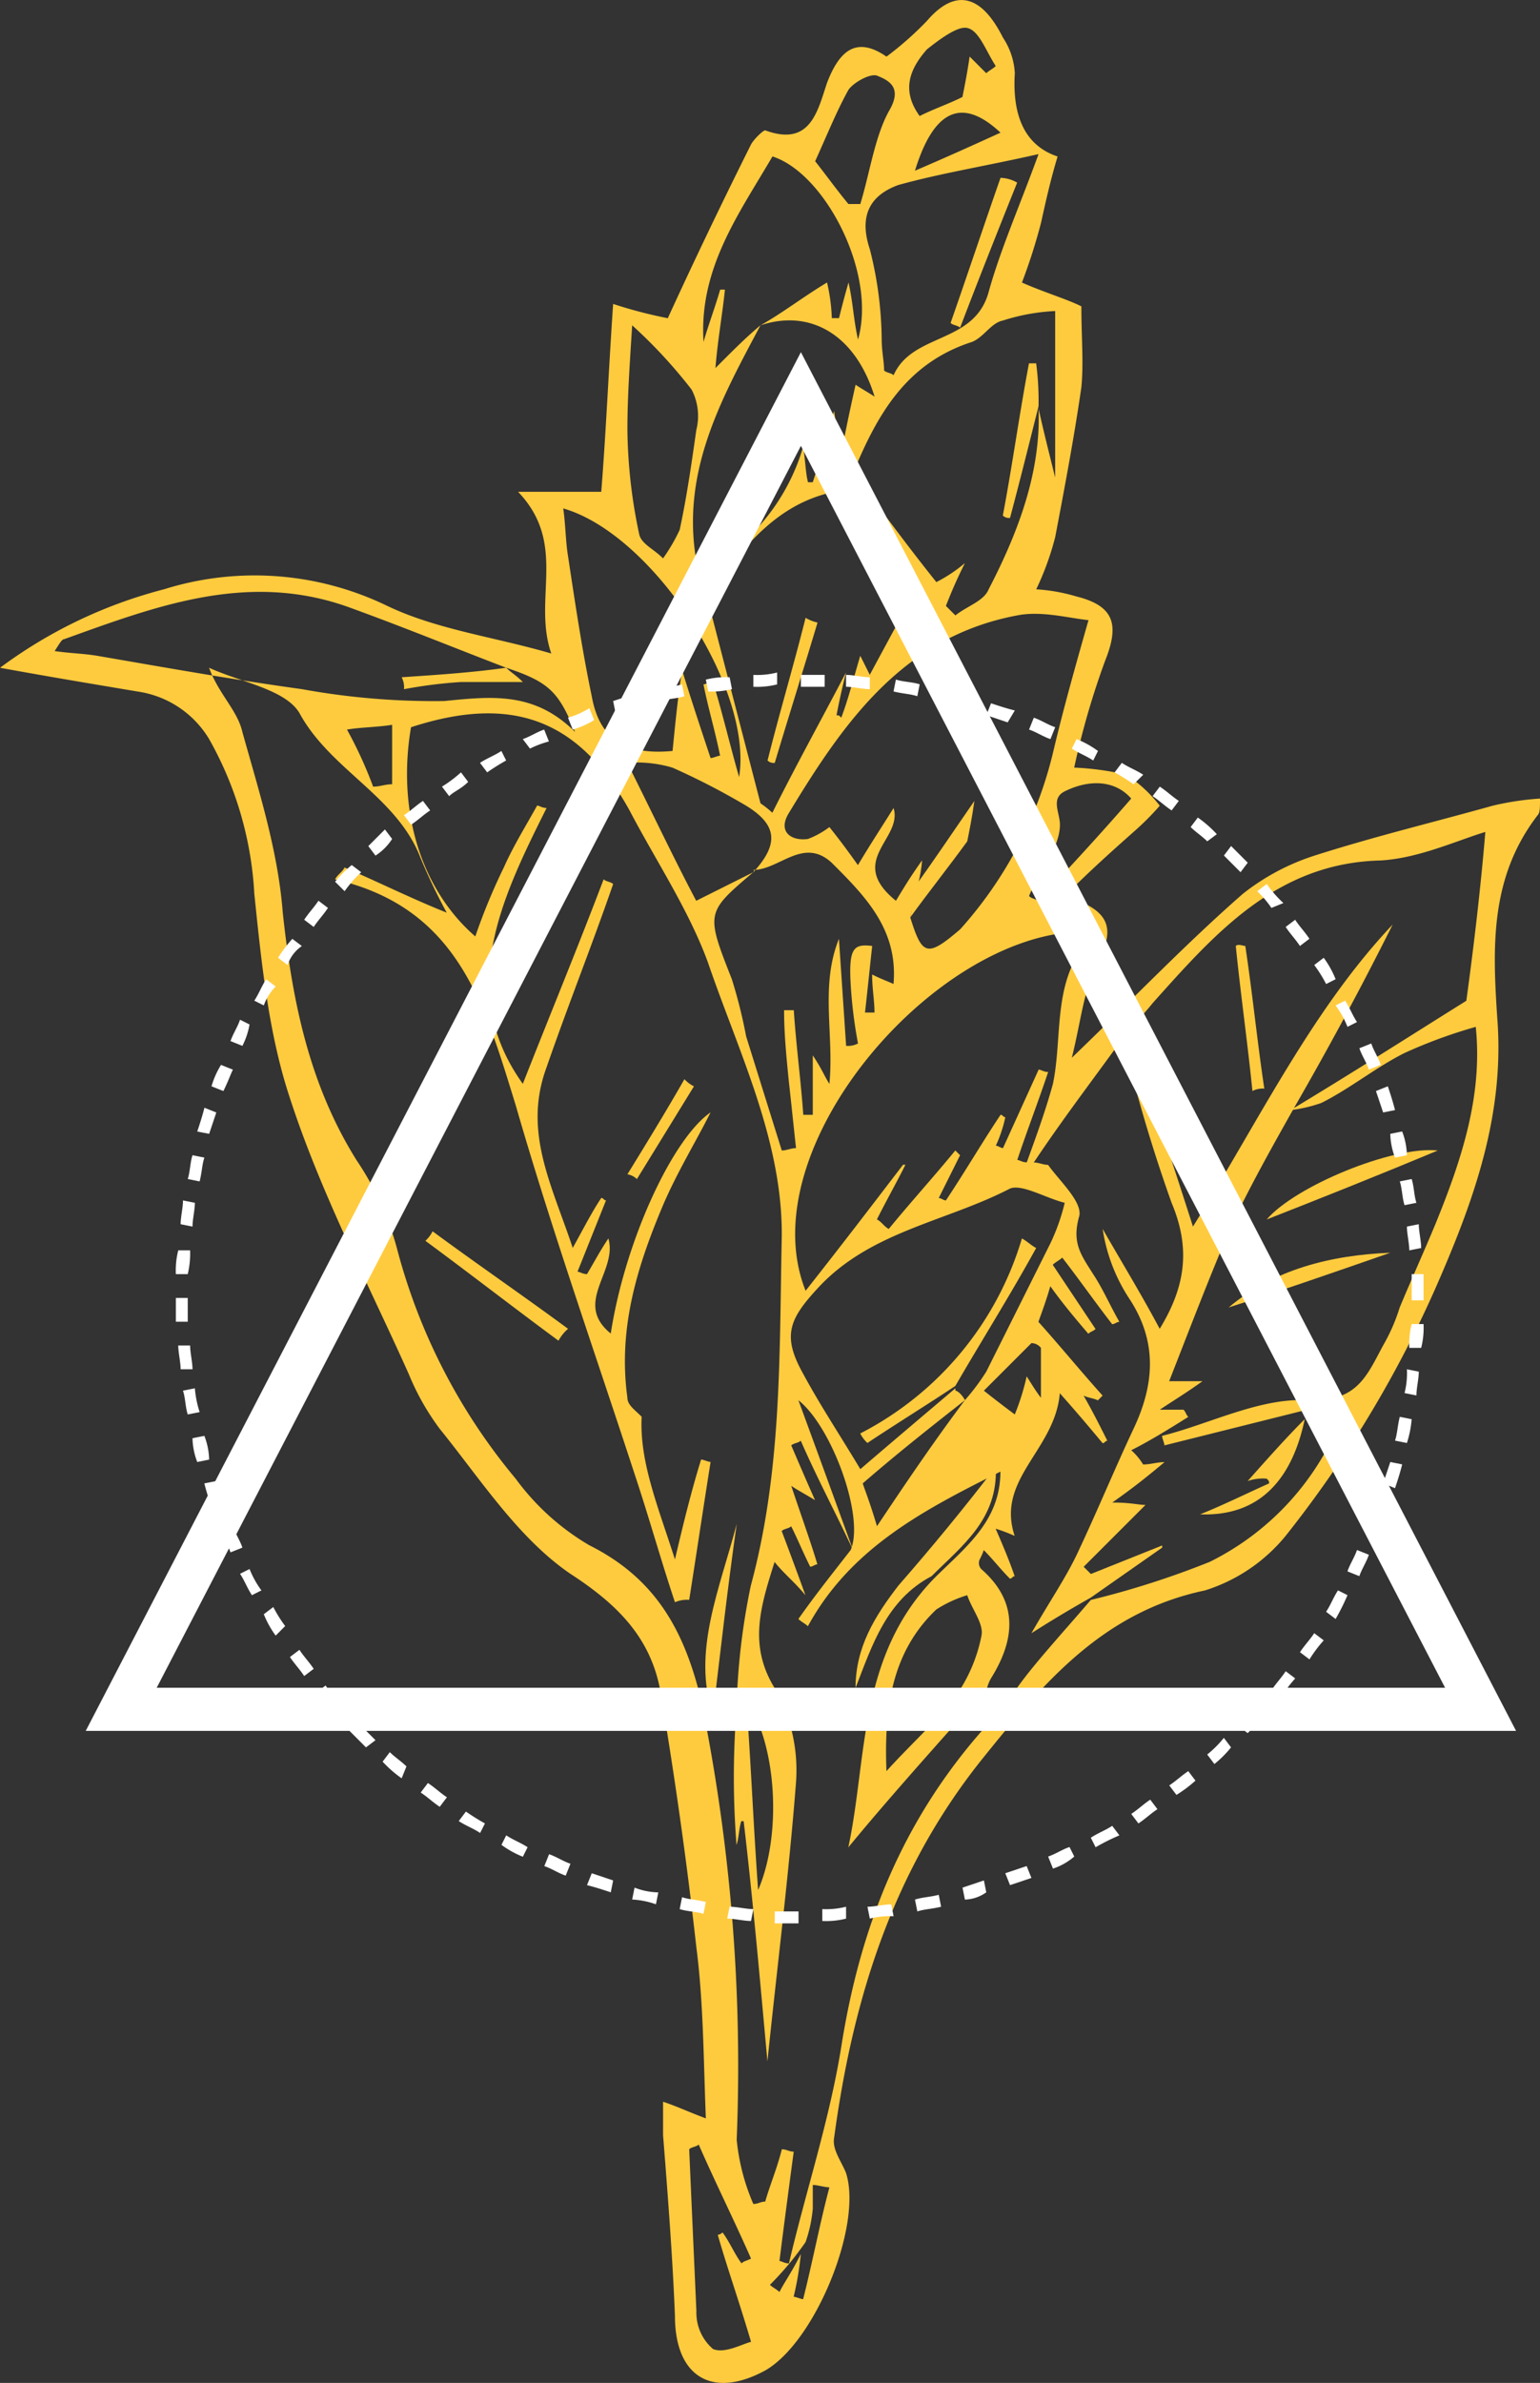 <svg xmlns="http://www.w3.org/2000/svg" viewBox="-1967.738 1848.949 107.093 165.602">
  <rect x="-1967.738" y="1848.949" width="107.093" height="165.602" fill="#333333" stroke="none"/>
  <defs>
    <style>
      .cls-1 {
        fill: #ffcb3e;
      }

      .cls-2 {
        fill: none;
        stroke: #fff;
        stroke-miterlimit: 10;
        stroke-width: 3px;
      }

      .cls-3 {
        fill: #fff;
      }
    </style>
  </defs>
  <g id="Group_1168" data-name="Group 1168" transform="translate(-1967.738 1848.949)">
    <g id="Group_7" data-name="Group 7" transform="translate(0 0)">
      <path id="Path_42" data-name="Path 42" class="cls-1" d="M36.128,34.1h5.784c.331-4.132.5-8.263.826-13.056a32.2,32.2,0,0,0,3.8.992c1.818-3.966,3.8-8.1,5.784-12.064.165-.331.826-.992.992-.992,3.14,1.157,3.636-1.322,4.3-3.305.826-2.148,1.983-3.305,4.132-1.818a22.755,22.755,0,0,0,2.81-2.479c1.983-2.314,3.8-1.818,5.289,1.157a4.918,4.918,0,0,1,.826,2.479c-.165,2.644.5,4.958,2.975,5.784-.5,1.653-.826,3.14-1.157,4.627a39.874,39.874,0,0,1-1.322,4.132c1.487.661,3.14,1.157,4.132,1.653,0,2.148.165,3.966,0,5.619-.5,3.471-1.157,6.941-1.818,10.412a19.625,19.625,0,0,1-1.322,3.636,12.287,12.287,0,0,1,2.81.5c2.644.661,2.975,1.983,1.983,4.462A55.033,55.033,0,0,0,74.8,53.267a19.317,19.317,0,0,1,3.636.5,9.659,9.659,0,0,1,2.314,2.148,18.856,18.856,0,0,1-1.818,1.818c-1.487,1.322-2.975,2.644-4.793,4.462,3.305.992,3.471,2.314,2.314,4.627-.992,1.818-1.157,3.966-1.818,6.611,4.3-4.132,7.933-7.933,11.9-11.4a15.8,15.8,0,0,1,4.958-2.644c4.132-1.322,8.263-2.314,12.395-3.471a19.823,19.823,0,0,1,3.305-.5c0,.661,0,.992-.165,1.157-3.305,4.3-3.14,9.09-2.81,14.048.5,6.28-1.322,11.9-3.8,17.683a79.14,79.14,0,0,1-10.908,18.344,11.794,11.794,0,0,1-5.619,3.8c-7.106,1.487-11.238,6.445-15.37,11.569-6.28,7.768-9.09,16.692-10.412,26.442-.165.826.5,1.653.826,2.479,1.157,3.636-2.148,11.734-5.619,13.717-3.636,1.983-6.28.5-6.28-3.8-.165-4.132-.5-8.429-.826-12.56v-2.314c.992.331,1.653.661,2.975,1.157-.165-4.132-.165-8.1-.661-11.9-.661-5.95-1.487-11.734-2.479-17.683-.661-3.8-2.975-6.115-6.28-8.263-3.636-2.479-6.28-6.611-9.09-10.081a17.286,17.286,0,0,1-2.148-3.8c-2.81-6.28-6.115-12.56-8.263-19.171-1.487-4.462-1.983-9.42-2.479-14.213a24.522,24.522,0,0,0-3.14-10.742,6.956,6.956,0,0,0-4.958-3.305c-2.975-.5-5.95-.992-9.585-1.653a32.891,32.891,0,0,1,11.4-5.454,21.131,21.131,0,0,1,15.535,1.157c3.471,1.653,7.437,2.148,11.4,3.305C37.12,41.533,39.6,37.732,36.128,34.1ZM63.4,63.679c.826,2.644,1.157,2.81,3.471.826a28.2,28.2,0,0,0,6.445-12.23c.661-2.81,1.487-5.784,2.479-9.255-1.487-.165-3.305-.661-4.958-.331C62.9,44.178,58.769,50.127,54.968,56.407c-.826,1.322.165,1.983,1.322,1.818a5.945,5.945,0,0,0,1.487-.826c.661.826,1.157,1.487,1.983,2.644.992-1.653,1.653-2.644,2.479-3.966.661,2.148-3.305,3.636.165,6.445.5-.826.992-1.653,1.818-2.81a8.979,8.979,0,0,1-.331,1.818C63.727,62.192,63.562,62.853,63.4,63.679ZM52.985,22.528c-2.81,5.289-5.784,10.577-4.3,17.188a14.293,14.293,0,0,0,7.272-8.759c.165,1.157.165,1.818.331,2.479h.331c.5-1.487.826-2.81,1.487-4.958.165,1.322.331,1.983.5,2.975.331-1.818.661-3.305.992-4.793.5.331.826.5,1.322.826-1.322-4.3-4.462-6.115-7.933-4.958,1.487-.826,2.975-1.983,4.627-2.975a12.756,12.756,0,0,1,.331,2.479h.5c.165-.661.331-1.322.661-2.479.331,1.487.331,2.479.661,3.966,1.322-4.627-2.314-11.569-5.95-12.725-2.314,3.966-5.123,7.767-4.793,12.891.331-1.157.826-2.479,1.157-3.636h.331c-.165,1.653-.5,3.471-.661,5.454C51.167,24.18,51.994,23.354,52.985,22.528Zm-.5,38.011c1.818-1.983,1.653-3.305-.5-4.627a49.8,49.8,0,0,0-5.123-2.644,8.7,8.7,0,0,0-3.14-.331c1.818,3.636,3.305,6.776,4.793,9.585l3.966-1.983c-3.305,2.81-3.305,2.81-1.487,7.437a34.781,34.781,0,0,1,.992,3.966l2.479,7.933c.331,0,.661-.165.992-.165-.165-1.487-.331-3.14-.5-4.627-.165-1.653-.331-3.305-.331-4.958H55.3c.165,2.479.5,4.958.661,7.272h.661V73.264c.661.992.826,1.487,1.157,1.983.331-3.471-.661-6.776.661-10.081l.5,7.437a1.49,1.49,0,0,0,.826-.165,32.509,32.509,0,0,1-.5-3.966c-.165-2.644.165-2.975,1.487-2.81-.165,1.487-.331,3.14-.5,4.627h.661c0-.826-.165-1.653-.165-2.644.661.331,1.157.5,1.487.661.331-3.8-1.983-6.115-4.3-8.429-1.983-1.818-3.636.5-5.454.5C52.655,60.539,52.489,60.539,52.489,60.539ZM35.3,46.326h0C31.831,45,28.2,43.517,24.559,42.194c-7.106-2.644-13.552-.165-20,2.148-.165,0-.331.331-.661.826,1.157.165,1.983.165,2.975.331,4.793.826,9.42,1.653,14.213,2.314A51.27,51.27,0,0,0,31,48.64c3.305-.331,6.28-.661,9.09,2.148C38.938,47.979,38.276,47.318,35.3,46.326Zm37.02-18.014c.331,1.487.661,2.81,1.157,4.793V21.536a14.057,14.057,0,0,0-3.636.661c-.826.165-1.322,1.157-2.148,1.487-4.627,1.487-6.611,5.123-8.263,9.09,1.983,2.644,3.8,5.123,5.784,7.6A10.258,10.258,0,0,0,67.2,39.054c-.661,1.322-.992,2.148-1.322,2.975l.661.661c.826-.661,1.983-.992,2.314-1.818,2.148-4.132,3.636-8.263,3.471-12.56ZM67.2,97.228a15.5,15.5,0,0,0,1.487-1.983l4.462-8.924a14.064,14.064,0,0,0,.992-2.81c-1.322-.331-2.975-1.322-3.8-.992-4.462,2.314-9.751,2.975-13.387,6.941-1.983,2.148-2.479,3.305-.992,5.95,1.157,2.148,2.479,4.132,3.966,6.611,2.314-1.983,4.462-3.8,6.611-5.619v.165c.165,0,.5.331.661.661-2.314,1.818-4.627,3.636-7.106,5.784.165.5.5,1.322.992,2.975C63.4,102.516,65.215,99.872,67.2,97.228Zm8.759,13.882a60.439,60.439,0,0,0,8.263-2.644A18.747,18.747,0,0,0,93.475,98.22c-.165-.331-.331-.5-.5-.826l-11.9,2.975c0-.165-.165-.5-.165-.661,3.305-.826,6.776-2.644,10.081-2.479,3.471.165,4.132-1.653,5.289-3.8a12.793,12.793,0,0,0,1.157-2.644c.826-1.983,1.653-3.8,2.479-5.784,1.818-4.462,3.305-8.924,2.81-13.717A34.569,34.569,0,0,0,97.772,73.1c-1.983.992-3.8,2.479-5.784,3.471a10.093,10.093,0,0,1-2.148.5c4.132-2.479,8.263-5.123,12.23-7.6.5-3.636.992-7.767,1.322-11.734-2.148.661-4.627,1.818-7.272,1.983-7.272.165-11.569,5.123-15.866,9.916-.661.826-1.322,1.487-1.983,2.314-2.148,2.975-4.3,5.784-6.28,8.759.331,0,.661.165.992.165.826,1.157,2.479,2.644,2.148,3.636-.5,1.818.165,2.644.992,3.966.661.992,1.157,2.148,1.818,3.305-.165,0-.331.165-.5.165-1.157-1.487-2.314-3.14-3.471-4.627-.165.165-.5.331-.661.5l2.975,4.462c-.165.165-.331.165-.5.331-.992-1.157-1.818-2.148-2.644-3.305-.331,1.157-.661,1.983-.826,2.479,1.487,1.653,2.975,3.471,4.462,5.123l-.331.331c-.331-.165-.661-.165-.992-.331.661,1.157,1.157,2.148,1.653,3.14-.165,0-.165.165-.331.165-.826-.992-1.653-1.983-2.975-3.471-.331,3.966-4.462,5.95-3.14,9.916a11.379,11.379,0,0,0-1.322-.5c.5,1.157.992,2.314,1.322,3.305-.165,0-.165.165-.331.165-.661-.661-1.157-1.322-1.818-1.983-.165.5-.331.661-.331.826a.607.607,0,0,0,.165.5c2.644,2.314,2.314,4.958.661,7.6a2.718,2.718,0,0,0-.331,1.653,20.631,20.631,0,0,0-1.983,1.322c-2.644,2.975-5.289,5.95-7.6,8.759,1.322-6.115.661-13.221,5.95-18.675,2.148-2.148,4.627-3.966,4.627-7.437-5.289,2.644-10.412,5.288-13.387,10.742-.165-.165-.5-.331-.661-.5,1.157-1.653,2.479-3.305,3.636-4.793.992-2.314-1.322-8.594-3.636-10.412,1.157,3.14,2.479,6.776,3.8,10.412-1.157-2.479-2.479-4.958-3.636-7.6-.165.165-.5.165-.661.331.5,1.157.992,2.314,1.653,3.8-.826-.5-1.157-.661-1.653-.992.661,1.983,1.322,3.8,1.818,5.454-.165,0-.331.165-.5.165-.5-.992-.826-1.818-1.322-2.81-.165.165-.5.165-.661.331.5,1.322.992,2.644,1.653,4.462-.826-.992-1.487-1.487-2.148-2.314-.992,3.14-1.818,5.784,0,8.759a11.488,11.488,0,0,1,1.487,6.611c-.5,6.445-1.322,12.891-1.983,19.336-.5-5.454-.992-11.073-1.653-16.692h-.165c-.165.5-.165,1.157-.331,1.653a59.755,59.755,0,0,1,0-9.42,47.1,47.1,0,0,1,.992-8.594c2.148-7.933,1.983-15.865,2.148-23.964.165-6.776-2.975-13.056-5.123-19.336-1.322-3.636-3.636-7.106-5.454-10.577-3.471-6.28-8.1-8.1-15.2-5.784C27.7,56.242,29.352,61.7,33.153,65a41.566,41.566,0,0,1,1.983-4.793c.661-1.487,1.487-2.81,2.314-4.3.165,0,.331.165.661.165-3.14,6.28-6.28,12.725-1.653,19.171,1.818-4.627,3.8-9.42,5.619-14.213.165.165.5.165.661.331-1.487,4.3-3.14,8.429-4.627,12.725-1.653,4.462.331,8.1,1.818,12.56.826-1.487,1.322-2.479,1.983-3.471.165,0,.165.165.331.165L40.26,88.3c.165,0,.331.165.661.165.5-.826.826-1.487,1.487-2.479.661,2.314-2.479,4.462.165,6.611.992-6.445,4.3-13.552,6.941-15.37-.992,1.983-2.314,4.132-3.305,6.445-1.818,4.3-3.14,8.594-2.479,13.386,0,.5.5.826.992,1.322-.165,3.14,1.157,6.28,2.314,9.916.661-2.809,1.157-4.793,1.818-6.941.165,0,.5.165.661.165-.5,3.14-.992,6.445-1.487,9.585a2.1,2.1,0,0,0-.992.165c-.992-2.975-1.818-5.95-2.81-8.924-2.81-8.594-5.784-17.022-8.263-25.616C33.814,69.794,32,63.018,23.4,61.035c.165-.331.5-.5.661-.826,2.314.992,4.627,2.148,7.106,3.14a39.713,39.713,0,0,1-1.818-3.8c-1.653-4.3-6.28-6.115-8.429-10.081-.992-1.653-4.132-2.148-6.28-3.14.661,1.818,1.983,2.975,2.314,4.462,1.157,4.132,2.479,8.263,2.81,12.56.661,6.115,1.818,11.9,5.123,17.188a20.573,20.573,0,0,1,2.81,6.115,41.223,41.223,0,0,0,8.263,16.031,16.973,16.973,0,0,0,5.123,4.627c4.627,2.314,6.611,5.95,7.768,10.742a126.719,126.719,0,0,1,2.479,30.574,14.843,14.843,0,0,0,1.157,4.462c.331,0,.5-.165.826-.165.331-1.157.826-2.314,1.157-3.636.331,0,.5.165.826.165-.331,2.479-.661,4.958-.992,7.6.165,0,.331.165.661.165,1.157-4.958,2.81-9.916,3.636-15.039,1.322-8.429,4.3-15.866,10.081-22.311.5-.5.5-1.487.661-2.314.5-.165,1.322,0,1.487-.331C71.991,115.572,73.974,113.424,75.957,111.11Zm-.5-46.44c-10.247,0-23.3,15.039-19.336,24.955,2.479-3.14,4.627-5.95,6.776-8.759h.165c-.661,1.322-1.322,2.479-1.983,3.8.331.165.5.5.826.661,1.487-1.818,3.14-3.636,4.627-5.454l.331.331L65.38,83.18c.165,0,.331.165.5.165,1.322-1.983,2.479-3.966,3.8-5.95.165,0,.165.165.331.165a9.316,9.316,0,0,1-.661,1.983c.165,0,.331.165.5.165l2.479-5.454c.165,0,.331.165.661.165-.661,1.983-1.487,4.132-2.148,6.115.165,0,.331.165.661.165.661-1.818,1.322-3.636,1.818-5.454.661-3.14,0-6.776,2.148-9.585C75.461,65.662,75.461,65.166,75.461,64.671Zm-21.65-8.263c1.653-3.305,3.305-6.28,5.123-9.751-.331,1.322-.5,2.148-.661,2.975.165,0,.165,0,.331.165.5-1.322.826-2.644,1.322-4.3l.661,1.322c1.157-2.148,2.148-3.966,3.305-6.115-.992-1.653-1.983-3.636-3.305-5.454A2.974,2.974,0,0,0,58.108,34.1c-3.966.826-6.28,3.8-8.594,6.941,0,.5,0,.992,0,1.322l3.471,13.387A6.459,6.459,0,0,1,53.811,56.407ZM39.268,35.253c.165,1.157.165,2.314.331,3.305.5,3.305.992,6.611,1.653,9.751.5,2.81,2.148,4.132,5.619,3.8.165-1.653.331-3.471.661-5.619.661,2.148,1.322,4.132,1.983,6.115.165,0,.5-.165.661-.165-.331-1.653-.826-3.305-1.157-4.958.165,0,.331-.165.661-.165.661,2.148,1.157,4.3,1.818,6.611C52.489,47.813,45.548,37.071,39.268,35.253Zm22.311-9.585c.165.165.5.165.661.331,1.322-2.975,5.619-2.148,6.611-5.784.826-2.975,2.148-5.95,3.471-9.585-3.636.826-6.776,1.322-9.751,2.148-1.818.661-2.81,1.983-1.983,4.462a26.157,26.157,0,0,1,.826,6.28C61.414,24.346,61.579,25.007,61.579,25.668Zm-17.518-3.14c-.165,2.644-.331,4.958-.331,7.272a36.333,36.333,0,0,0,.826,7.272c.165.661.992.992,1.653,1.653a12.326,12.326,0,0,0,1.157-1.983c.5-2.314.826-4.627,1.157-6.941a3.952,3.952,0,0,0-.331-2.81A34.805,34.805,0,0,0,44.061,22.528ZM61.744,123.009c1.487-1.653,3.305-3.305,4.627-4.958a10.9,10.9,0,0,0,1.983-4.462c.165-.826-.661-1.818-.992-2.809a8.543,8.543,0,0,0-2.148.992C62.075,114.746,61.579,118.712,61.744,123.009ZM48.688,148.956c-.165.165-.5.165-.661.331.165,3.8.331,7.437.5,11.238a3.33,3.33,0,0,0,1.157,2.644c.826.331,1.983-.331,2.644-.5-.826-2.81-1.653-5.123-2.314-7.437a.577.577,0,0,0,.331-.165c.5.661.826,1.487,1.322,2.149.165-.165.331-.165.661-.331C51.167,154.245,49.845,151.6,48.688,148.956ZM59.1,14.1h.826c.661-2.148.992-4.627,1.983-6.445.992-1.653,0-2.148-.826-2.479-.5-.165-1.653.5-1.983.992-.826,1.487-1.487,3.14-2.314,4.958C57.447,11.951,58.274,13.108,59.1,14.1ZM71.66,62.192c.165.165.331.165.661.331,2.148-2.314,4.3-4.627,6.445-7.106-1.157-1.322-2.975-1.322-4.627-.5-.992.5-.331,1.487-.331,2.314C73.809,58.886,72.321,60.539,71.66,62.192ZM68.685,5.01c.165-.165.5-.331.661-.5-.661-.992-1.157-2.479-1.983-2.644C66.7,1.7,65.38,2.7,64.554,3.357c-1.157,1.322-1.818,2.81-.5,4.627.992-.5,1.983-.826,2.975-1.322.165-.826.331-1.653.5-2.81ZM51.994,118.051c.331,4.462.5,8.759.826,13.221C54.473,127.472,54.142,121.191,51.994,118.051ZM69.677,9.141c-2.644-2.479-4.627-1.653-5.95,2.644C66.041,10.794,67.859,9.968,69.677,9.141ZM26.047,54.589c.5,0,.826-.165,1.322-.165V50.292c-.992.165-2.148.165-3.14.331A29,29,0,0,1,26.047,54.589ZM70.669,98.22a16.246,16.246,0,0,0,.826-2.644c.331.5.5.826.992,1.487V93.592a.859.859,0,0,0-.661-.331L68.52,96.567C69.347,97.228,70.008,97.724,70.669,98.22ZM57.778,151.931c-.331,0-.826-.165-1.157-.165v1.653a9.532,9.532,0,0,1-.5,2.314,21.517,21.517,0,0,1-2.479,2.975c.165.165.5.331.661.5.331-.661.826-1.322,1.487-2.644a21.426,21.426,0,0,1-.5,2.975c.165,0,.5.165.661.165C56.621,157.054,57.117,154.41,57.778,151.931Z" transform="translate(-0.1 0.079)"/>
      <path id="Path_44" data-name="Path 44" class="cls-1" d="M41.389,69.2c-3.14,1.653-4.132,4.793-5.289,7.767,0-2.81,1.322-4.958,2.975-7.106,2.314-2.644,4.627-5.454,6.776-8.263C46.016,65.236,43.537,67.054,41.389,69.2Z" transform="translate(23.396 40.335)"/>
      <path id="Path_45" data-name="Path 45" class="cls-1" d="M42.366,36.41C41.044,38.227,39.722,39.88,38.4,41.7c.165-.661.165-1.487.331-2.148,1.322-1.818,2.644-3.8,4.132-5.95C42.7,34.757,42.532,35.583,42.366,36.41Z" transform="translate(24.897 22.06)"/>
      <path id="Path_46" data-name="Path 46" class="cls-1" d="M31.963,64c-.661,4.627-1.157,9.09-1.653,13.221C28.823,72.924,30.806,68.462,31.963,64Z" transform="translate(19.27 41.901)"/>
      <path id="Path_47" data-name="Path 47" class="cls-1" d="M27.255,59.3c-3.14-2.314-6.115-4.627-9.255-6.941a2.281,2.281,0,0,0,.5-.661c3.14,2.314,6.28,4.462,9.42,6.776A2.9,2.9,0,0,0,27.255,59.3Z" transform="translate(11.583 33.873)"/>
      <path id="Path_48" data-name="Path 48" class="cls-1" d="M31.127,45.8l-3.966,6.445a1.253,1.253,0,0,0-.661-.331c1.322-2.148,2.644-4.3,3.966-6.611A2.281,2.281,0,0,0,31.127,45.8Z" transform="translate(17.13 29.696)"/>
      <path id="Path_49" data-name="Path 49" class="cls-1" d="M61.679,51.691c-1.487,2.644-2.975,5.289-4.3,8.1-1.487,3.471-2.81,6.941-4.3,10.742H55.4c-1.157.826-1.983,1.322-2.975,1.983h1.653c.165.165.165.331.331.5-1.322.826-2.644,1.653-3.966,2.314a4.381,4.381,0,0,1,.826.992c.5,0,.992-.165,1.487-.165-.992.826-1.983,1.653-3.636,2.81,1.322,0,1.818.165,2.314.165l-4.3,4.3.5.5,4.958-1.983V82.1L47.632,85.57c-1.157.661-2.314,1.322-4.132,2.479,1.322-2.314,2.479-3.966,3.305-5.784,1.322-2.81,2.479-5.619,3.8-8.429,1.487-3.14,1.653-6.115-.331-9.09a12.047,12.047,0,0,1-1.818-4.793c1.322,2.314,2.644,4.462,3.966,6.941,1.818-2.975,2.148-5.619.826-8.759a108.315,108.315,0,0,1-3.14-10.412c.165,0,.5-.165.661-.165,1.322,4.132,2.644,8.1,3.966,12.23C59.366,52.352,63,44.75,68.62,38.8Q65.4,45.245,61.679,51.691Z" transform="translate(28.225 25.454)"/>
      <path id="Path_50" data-name="Path 50" class="cls-1" d="M52.761,39.729c.5,3.305.826,6.611,1.322,9.916a1.49,1.49,0,0,0-.826.165c-.331-3.305-.826-6.776-1.157-10.081C52.265,39.564,52.6,39.729,52.761,39.729Z" transform="translate(33.838 26.012)"/>
      <path id="Path_51" data-name="Path 51" class="cls-1" d="M50.6,66.211c1.653-.661,3.305-1.487,4.793-2.148,0-.165,0-.165-.165-.331a3.222,3.222,0,0,0-1.322.165c1.322-1.487,2.644-2.975,3.966-4.3C57.045,63.566,54.9,66.376,50.6,66.211Z" transform="translate(32.859 39.029)"/>
      <path id="Path_52" data-name="Path 52" class="cls-1" d="M51.8,56.4c3.14-2.644,7.106-3.636,11.238-3.8C59.237,53.922,55.436,55.244,51.8,56.4Z" transform="translate(33.643 34.461)"/>
      <path id="Path_53" data-name="Path 53" class="cls-1" d="M65.3,48.311c-3.966,1.653-8.1,3.305-11.9,4.793C55.383,50.79,62.159,47.98,65.3,48.311Z" transform="translate(34.687 31.644)"/>
      <path id="Path_54" data-name="Path 54" class="cls-1" d="M42.911,62.246c-1.983,1.322-4.132,2.644-6.115,3.966a2.281,2.281,0,0,1-.5-.661A22.41,22.41,0,0,0,47.538,52c.331.165.661.5.992.661-1.818,3.305-3.8,6.445-5.619,9.585Z" transform="translate(23.526 34.069)"/>
      <path id="Path_55" data-name="Path 55" class="cls-1" d="M44.779,18.175c-.661,2.644-1.322,5.288-1.983,7.767a.607.607,0,0,1-.5-.165c.661-3.471,1.157-7.106,1.818-10.577h.5a20.052,20.052,0,0,1,.165,2.975Z" transform="translate(27.442 10.051)"/>
      <path id="Path_56" data-name="Path 56" class="cls-1" d="M35.871,26.231c-.992,3.305-1.983,6.445-2.975,9.751a.607.607,0,0,1-.5-.165c.826-3.305,1.818-6.611,2.644-9.916A2.792,2.792,0,0,0,35.871,26.231Z" transform="translate(20.981 17.035)"/>
      <path id="Path_57" data-name="Path 57" class="cls-1" d="M24.272,28c.331.331.661.5,1.157.992h-4.3a32.508,32.508,0,0,0-3.966.5A1.49,1.49,0,0,0,17,28.661c2.479-.165,4.958-.331,7.272-.661Z" transform="translate(10.93 18.405)"/>
      <path id="Path_58" data-name="Path 58" class="cls-1" d="M44.727,7.731c-1.322,3.305-2.644,6.611-3.966,10.081-.165-.165-.5-.165-.661-.331,1.157-3.305,2.314-6.776,3.471-10.081A2.389,2.389,0,0,1,44.727,7.731Z" transform="translate(26.006 4.961)"/>
    </g>
    <path id="Path_59" data-name="Path 59" class="cls-2" d="M99.732,107.761,52.466,16.7,5.2,107.761Z" transform="translate(3.229 11.03)"/>
    <g id="Group_8" data-name="Group 8" transform="translate(12.23 46.736)">
      <path id="Path_60" data-name="Path 60" class="cls-3" d="M50.8,115.13H49.147V114.3H50.8Zm1.653-.165v-.826a5.621,5.621,0,0,0,1.653-.165v.826A5.623,5.623,0,0,1,52.452,114.964Zm-4.958,0c-.5,0-1.157-.165-1.653-.165l.165-.826c.5,0,1.157.165,1.653.165Zm8.263-.165-.165-.826c.5,0,1.157-.165,1.653-.165l.165.826A5.622,5.622,0,0,0,55.758,114.8Zm-11.569-.331c-.5-.165-1.157-.165-1.653-.331l.165-.826c.5.165.992.165,1.653.331Zm14.874-.165-.165-.826c.5-.165.992-.165,1.653-.331l.165.826C60.055,114.138,59.559,114.138,59.063,114.3Zm-18.179-.5a5.872,5.872,0,0,0-1.653-.331l.165-.826a4.889,4.889,0,0,0,1.653.331Zm21.485-.331-.165-.826,1.487-.5.165.826A2.666,2.666,0,0,1,62.368,113.477Zm-24.625-.5c-.5-.165-.992-.331-1.653-.5l.331-.826,1.487.5Zm27.765-.5-.331-.826,1.487-.5.331.826Zm-30.9-.661c-.5-.165-.992-.5-1.487-.661l.331-.826c.5.165.992.5,1.487.661Zm33.88-.5-.331-.826c.5-.165.992-.5,1.487-.661l.331.661A4.333,4.333,0,0,1,68.483,111.329ZM31.629,110.5a6.7,6.7,0,0,1-1.487-.826l.331-.661c.5.331.992.5,1.487.826Zm39.829-.661-.331-.661c.5-.331.992-.5,1.487-.826l.5.661A15.365,15.365,0,0,0,71.458,109.841Zm-42.8-.992c-.5-.331-.992-.5-1.487-.826l.5-.661a15.25,15.25,0,0,0,1.322.826Zm45.779-.661-.5-.661c.5-.331.826-.661,1.322-.992l.5.661C75.259,107.528,74.929,107.858,74.433,108.189Zm-48.588-1.157c-.5-.331-.826-.661-1.322-.992l.5-.661c.5.331.826.661,1.322.992Zm51.233-.826-.5-.661c.5-.331.826-.661,1.322-.992l.5.661A9.164,9.164,0,0,1,77.077,106.205ZM23.2,105.049a8.277,8.277,0,0,1-1.322-1.157l.5-.661c.331.331.826.661,1.157.992Zm56.521-.992-.5-.661a7.636,7.636,0,0,0,1.157-1.157l.5.661A7.636,7.636,0,0,1,79.721,104.057Zm-59-1.157-1.157-1.157.661-.5,1.157,1.157Zm61.314-.992-.661-.5,1.157-1.157.661.5Zm-63.627-1.487c-.331-.331-.661-.826-1.157-1.322l.661-.5A7.187,7.187,0,0,0,18.9,99.76Zm65.941-.992-.661-.5c.331-.5.661-.826.992-1.322l.661.5A9.163,9.163,0,0,0,84.349,99.43ZM16.424,97.942c-.331-.5-.661-.826-.992-1.322l.661-.5c.331.5.661.826.992,1.322Zm69.908-1.157-.661-.5c.331-.5.661-.826.992-1.322l.661.5A9.171,9.171,0,0,0,86.332,96.785ZM14.441,95.133a6.7,6.7,0,0,1-.826-1.487l.661-.5a9.223,9.223,0,0,0,.826,1.322ZM88.15,93.976l-.661-.5c.331-.5.5-.992.826-1.487l.661.331A15.353,15.353,0,0,1,88.15,93.976ZM12.789,92.323c-.331-.5-.5-.992-.826-1.487l.661-.331a6.7,6.7,0,0,0,.826,1.487ZM89.8,91l-.826-.331c.165-.5.5-.992.661-1.487l.826.331C90.3,90.009,89.968,90.505,89.8,91ZM11.3,89.348c-.165-.5-.5-.992-.661-1.487l.826-.331c.165.5.5.992.661,1.487Zm79.824-1.322L90.3,87.7a5.871,5.871,0,0,1,.661-1.487l.826.33A5.871,5.871,0,0,0,91.125,88.026ZM9.979,86.208c-.165-.5-.331-.992-.5-1.653l.826-.165.5,1.487Zm82.3-1.322-.826-.331.5-1.487.826.165C92.612,83.895,92.447,84.39,92.282,84.886ZM8.987,83.068a4.889,4.889,0,0,1-.331-1.653l.826-.165A4.889,4.889,0,0,1,9.814,82.9Zm84.12-1.322-.826-.165c.165-.5.165-.992.331-1.653l.826.165A7.273,7.273,0,0,1,93.108,81.746ZM8.326,79.763c-.165-.5-.165-1.157-.331-1.653l.826-.165A7.273,7.273,0,0,0,9.153,79.6Zm85.443-1.322-.826-.165a5.622,5.622,0,0,0,.165-1.653l.826.165C93.934,77.284,93.769,77.945,93.769,78.441ZM7.831,76.623c0-.5-.165-1.157-.165-1.653h.826c0,.5.165,1.157.165,1.653ZM94.1,75.135h-.826a5.623,5.623,0,0,1,.165-1.653h.826A5.622,5.622,0,0,1,94.1,75.135ZM7.5,73.318V71.665h.826v1.653ZM94.265,71.83h-.826V70.012h.826V71.83ZM8.326,70.012H7.5a5.622,5.622,0,0,1,.165-1.653h.826A6.2,6.2,0,0,1,8.326,70.012ZM93.273,68.36c0-.5-.165-1.157-.165-1.653l.826-.165c0,.5.165,1.157.165,1.653ZM8.657,66.707l-.826-.165c0-.5.165-1.157.165-1.653l.826.165C8.822,65.55,8.657,66.211,8.657,66.707ZM92.943,65.22c-.165-.5-.165-1.157-.331-1.653l.826-.165c.165.5.165,1.157.331,1.653ZM9.153,63.567,8.326,63.4c.165-.5.165-1.157.331-1.653l.826.165C9.318,62.41,9.318,62.906,9.153,63.567Zm83.129-1.653a4.89,4.89,0,0,1-.331-1.653l.826-.165a4.889,4.889,0,0,1,.331,1.653ZM9.814,60.262,8.987,60.1c.165-.5.331-.992.5-1.653l.826.331Zm81.641-1.487-.5-1.487.826-.331c.165.5.331.992.5,1.653Zm-80.65-1.487-.826-.331a5.87,5.87,0,0,1,.661-1.487l.826.331C11.3,56.13,11.136,56.626,10.805,57.287ZM90.464,55.8c-.165-.5-.5-.992-.661-1.487l.826-.331c.165.5.5.992.661,1.487ZM12.127,54.147l-.826-.331c.165-.5.5-.992.661-1.487l.661.331A5.252,5.252,0,0,1,12.127,54.147Zm76.849-1.322a6.7,6.7,0,0,0-.826-1.487l.661-.331c.331.5.5.992.826,1.487ZM13.615,51.337l-.661-.331c.331-.5.5-.992.826-1.487l.661.5A3.6,3.6,0,0,0,13.615,51.337ZM87.489,49.85a9.225,9.225,0,0,0-.826-1.322l.661-.5a6.7,6.7,0,0,1,.826,1.487ZM15.268,48.528l-.661-.5A9.168,9.168,0,0,1,15.6,46.71l.661.5A2.57,2.57,0,0,0,15.268,48.528Zm70.4-1.322c-.331-.5-.661-.826-.992-1.322l.661-.5c.331.5.661.826.992,1.322ZM17.085,45.883l-.661-.5c.331-.5.661-.826.992-1.322l.661.5C17.747,45.057,17.416,45.388,17.085,45.883Zm66.6-1.322A7.188,7.188,0,0,0,82.7,43.4l.661-.5a8.274,8.274,0,0,0,1.157,1.322ZM19.234,43.4l-.661-.661a7.635,7.635,0,0,1,1.157-1.157l.661.5A8.278,8.278,0,0,0,19.234,43.4Zm62.305-1.322-1.157-1.157.5-.661,1.157,1.157ZM21.382,40.925l-.5-.661,1.157-1.157.5.661A3.861,3.861,0,0,1,21.382,40.925Zm57.843-.992c-.331-.331-.826-.661-1.157-.992l.5-.661a8.277,8.277,0,0,1,1.322,1.157ZM23.861,38.777l-.5-.661c.5-.331.826-.661,1.322-.992l.5.661C24.688,38.116,24.357,38.446,23.861,38.777Zm52.885-.992c-.5-.331-.826-.661-1.322-.992l.5-.661c.5.331.826.661,1.322.992Zm-50.241-.992-.5-.661a9.167,9.167,0,0,0,1.322-.992l.5.661C27.332,36.3,26.836,36.463,26.506,36.794Zm47.6-.826a15.241,15.241,0,0,0-1.322-.826l.5-.661c.5.331.992.5,1.487.826ZM29.15,35.141l-.5-.661c.5-.331.992-.5,1.487-.826l.331.661A15.244,15.244,0,0,0,29.15,35.141Zm42.143-.826c-.5-.331-.992-.5-1.487-.826l.331-.661a6.7,6.7,0,0,1,1.487.826Zm-39.168-.826-.5-.661c.5-.165.992-.5,1.487-.661l.331.826A6.8,6.8,0,0,0,32.125,33.489Zm36.193-.661c-.5-.165-.992-.5-1.487-.661l.331-.826c.5.165.992.5,1.487.661ZM35.1,32.166l-.331-.826a5.87,5.87,0,0,0,1.487-.661l.331.826A5.871,5.871,0,0,1,35.1,32.166Zm30.244-.5-1.487-.5.331-.826c.5.165.992.331,1.653.5ZM38.074,31.01l-.165-.826c.5-.165.992-.331,1.653-.5l.165.826C39.231,30.679,38.57,30.844,38.074,31.01ZM62.2,30.679a4.889,4.889,0,0,0-1.653-.331l.165-.826a5.872,5.872,0,0,0,1.653.331Zm-20.989-.5-.165-.826c.5-.165,1.157-.165,1.653-.331l.165.826C42.371,30.018,41.71,30.018,41.214,30.183Zm17.849-.331c-.5-.165-.992-.165-1.653-.331l.165-.826c.5.165,1.157.165,1.653.331ZM44.52,29.522l-.165-.826a5.622,5.622,0,0,1,1.653-.165l.165.826A6.2,6.2,0,0,1,44.52,29.522Zm11.238-.165c-.5,0-1.157-.165-1.653-.165v-.826c.5,0,1.157.165,1.653.165Zm-8.1-.165v-.826a5.622,5.622,0,0,0,1.653-.165v.826A5.622,5.622,0,0,1,47.66,29.192Zm4.958,0H50.965v-.826h1.653Z" transform="translate(-7.5 -28.2)"/>
    </g>
  </g>
</svg>
